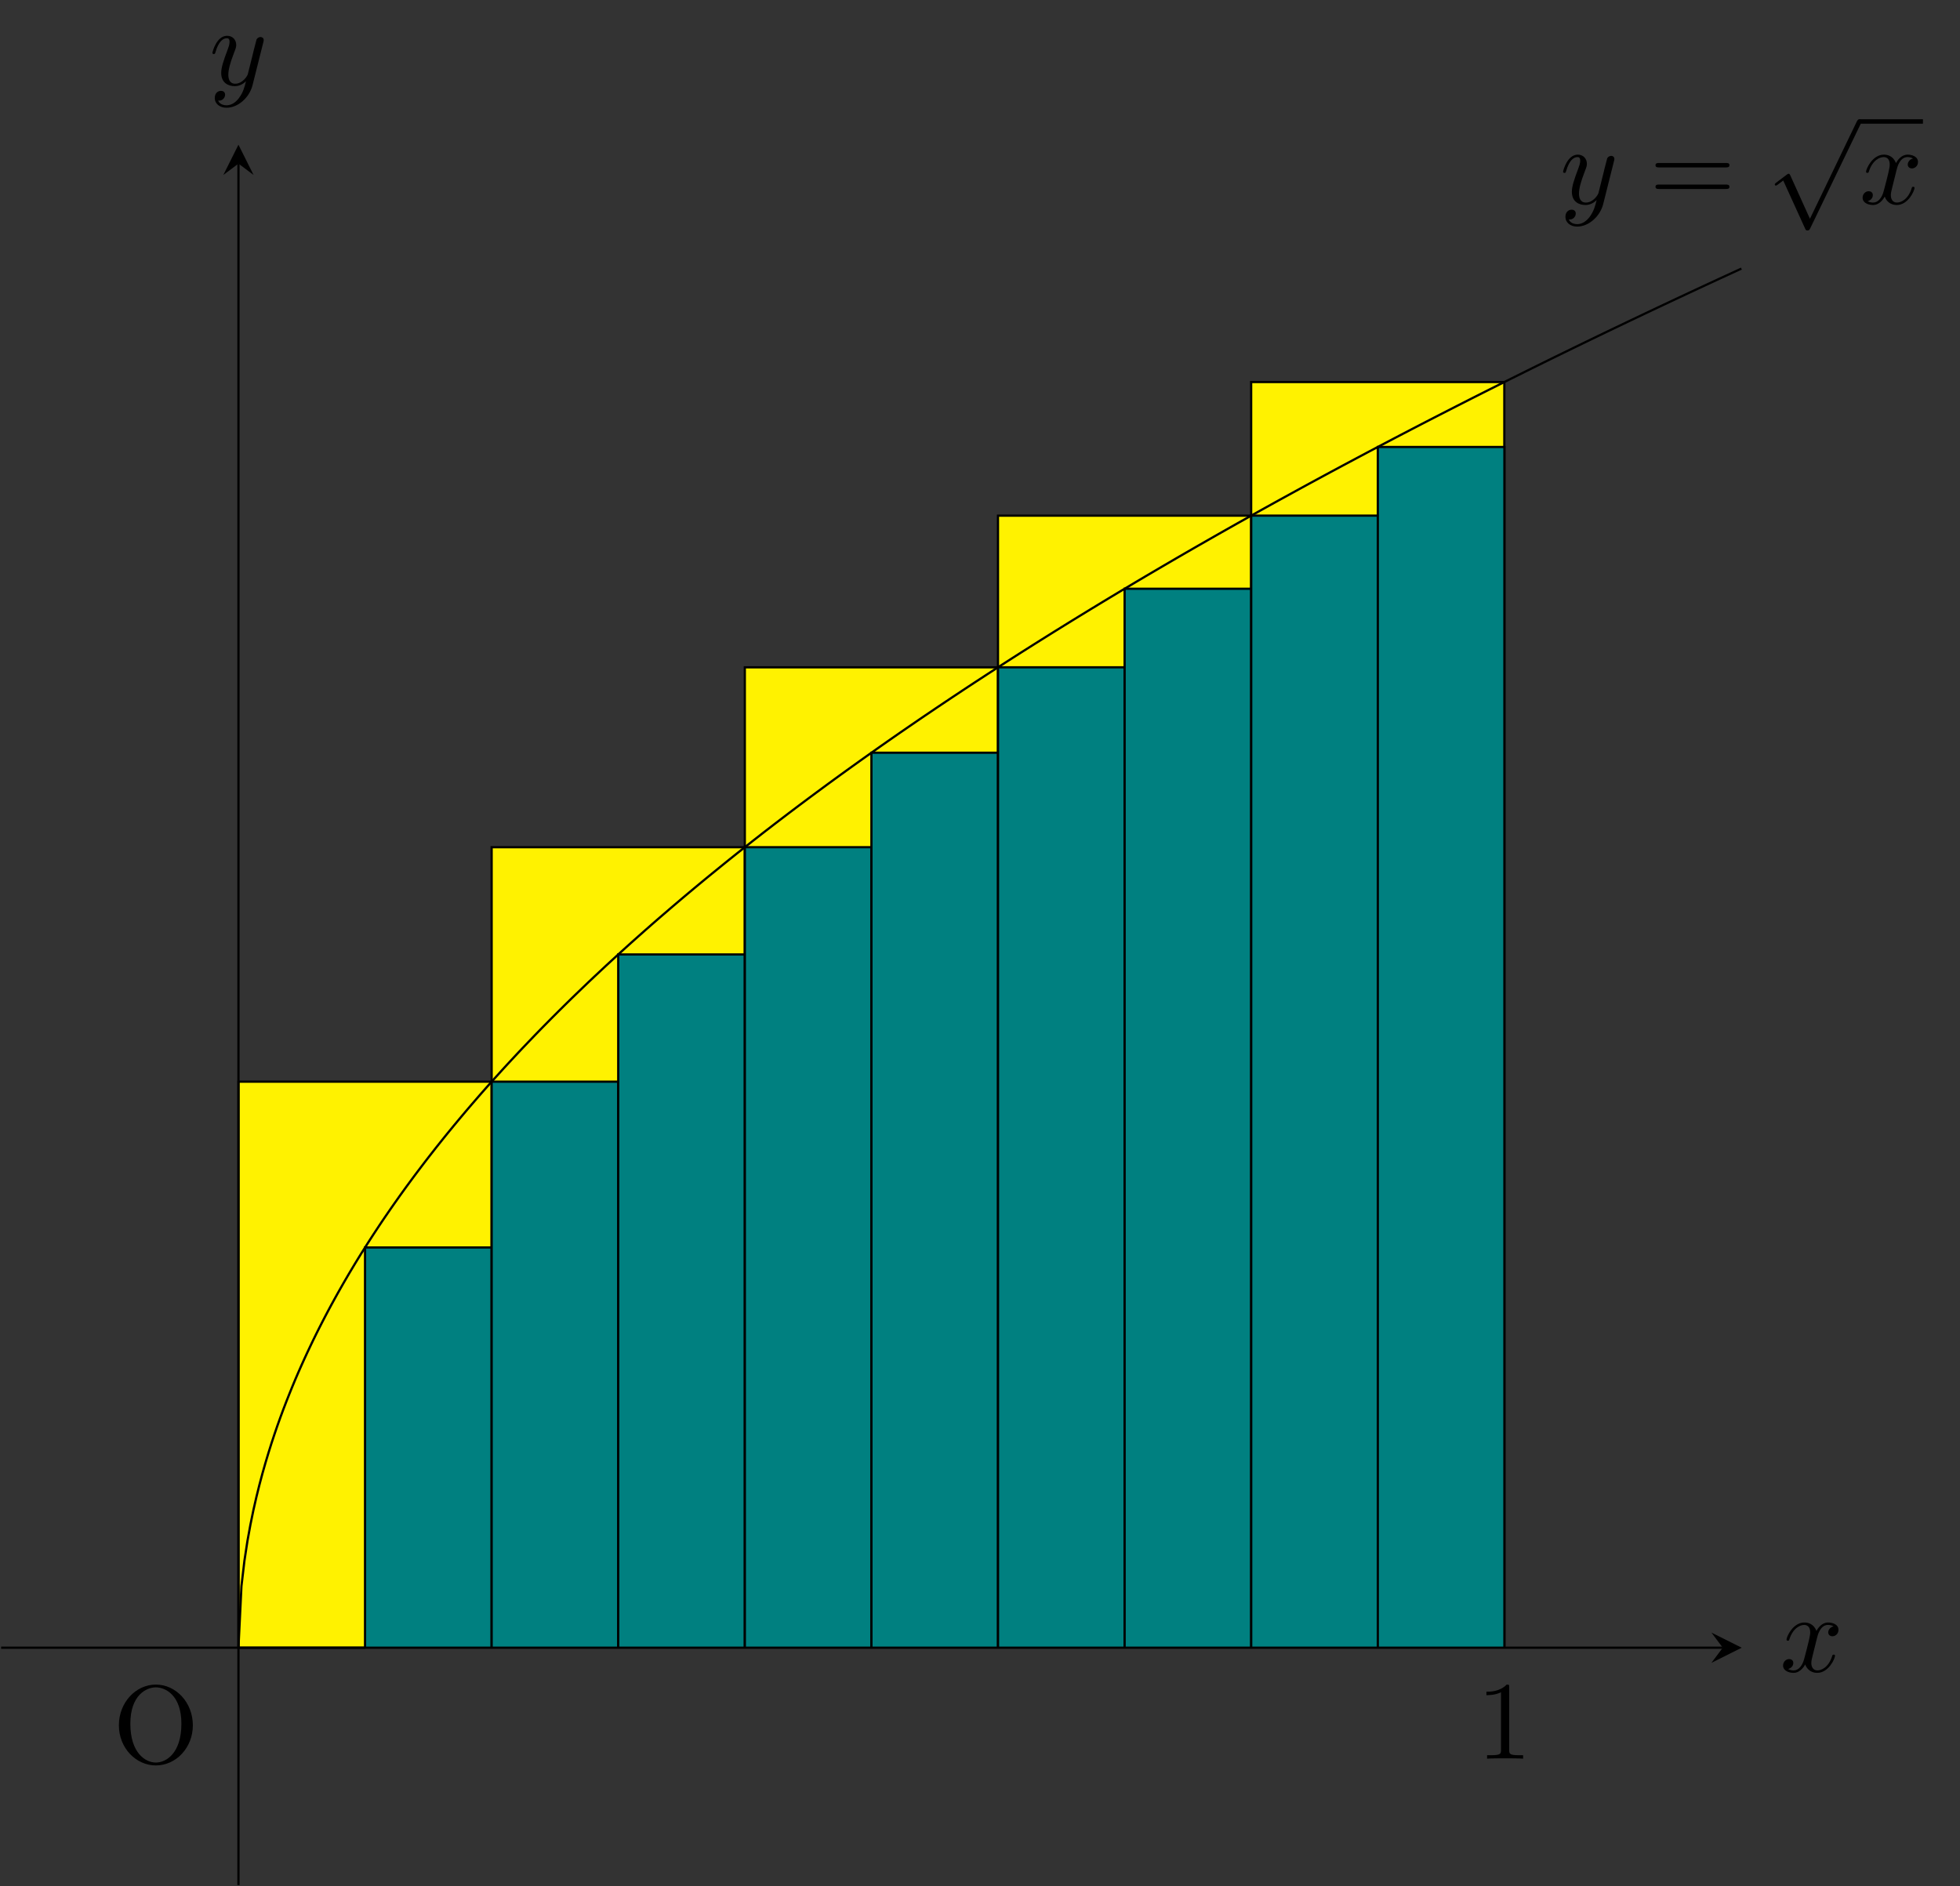 <svg xmlns="http://www.w3.org/2000/svg" xmlns:xlink="http://www.w3.org/1999/xlink" version="1.1" width="175.562pt" height="168.972pt" viewBox="0 0 175.562 168.972">
<rect x="0" y="0" width="175.562" height="168.972" fill="#333333" stroke="none"/>
<defs>
<path id="font_0_3" d="M.721 .339C.721 .543 .57 .705 .388 .705 .209 .705 .056 .545 .056 .339 .056 .134 .21-.022 .388-.022 .57-.022 .721 .137 .721 .339M.389 .004C.293 .004 .159 .092 .159 .353 .159 .612 .305 .68 .388 .68 .475 .68 .618 .609 .618 .353 .618 .088 .481 .004 .389 .004Z"/>
<path id="font_1_1" d="M.334 .302C.34 .328 .363 .42 .433 .42 .438 .42 .462 .42 .483 .407 .455 .402 .435 .377 .435 .353 .435 .337 .446 .318 .473 .318 .495 .318 .527 .336 .527 .376 .527 .428 .468 .442 .434 .442 .376 .442 .341 .389 .329 .366 .304 .432 .25 .442 .221 .442 .117 .442 .06 .313 .06 .288 .06 .278 .07 .278 .072 .278 .08 .278 .083 .28 .085 .289 .119 .395 .185 .42 .219 .42 .238 .42 .273 .411 .273 .353 .273 .322 .256 .255 .219 .115 .203 .053 .168 .011 .124 .011 .118 .011 .095 .011 .074 .024 .099 .029 .121 .05 .121 .078 .121 .105 .099 .113 .084 .113 .054 .113 .029 .087 .029 .055 .029 .009 .079-.011 .123-.011 .189-.011 .225 .059 .228 .065 .24 .028 .276-.011 .336-.011 .439-.011 .496 .118 .496 .143 .496 .153 .487 .153 .484 .153 .475 .153 .473 .149 .471 .142 .438 .035 .37 .011 .338 .011 .299 .011 .283 .043 .283 .077 .283 .099 .289 .121 .3 .165L.334 .302Z"/>
<path id="font_1_2" d="M.486 .381C.49 .395 .49 .397 .49 .404 .49 .422 .476 .431 .461 .431 .451 .431 .435 .425 .426 .41 .424 .405 .416 .374 .412 .356 .405 .33 .398 .303 .392 .276L.347 .096C.343 .081 .3 .011 .234 .011 .183 .011 .172 .055 .172 .092 .172 .138 .189 .2 .223 .288 .239 .329 .243 .34 .243 .36 .243 .405 .211 .442 .161 .442 .066 .442 .029 .297 .029 .288 .029 .278 .039 .278 .041 .278 .051 .278 .052 .28 .057 .296 .084 .39 .124 .42 .158 .42 .166 .42 .183 .42 .183 .388 .183 .363 .173 .337 .166 .318 .126 .212 .108 .155 .108 .108 .108 .019 .171-.011 .23-.011 .269-.011 .303 .006 .331 .034 .318-.018 .306-.067 .266-.12 .24-.154 .202-.183 .156-.183 .142-.183 .097-.18 .08-.141 .096-.141 .109-.141 .123-.129 .133-.12 .143-.107 .143-.088 .143-.057 .116-.053 .106-.053 .083-.053 .05-.069 .05-.118 .05-.168 .094-.205 .156-.205 .259-.205 .362-.114 .39-.001L.486 .381Z"/>
<path id="font_0_2" d="M.687 .327C.702 .327 .721 .327 .721 .347 .721 .367 .702 .367 .688 .367H.089C.075 .367 .056 .367 .056 .347 .056 .327 .075 .327 .09 .327H.687M.688 .133C.702 .133 .721 .133 .721 .153 .721 .173 .702 .173 .687 .173H.09C.075 .173 .056 .173 .056 .153 .056 .133 .075 .133 .089 .133H.688Z"/>
<path id="font_2_1" d="M.389-.855 .213-.466C.206-.45 .201-.45 .198-.45 .197-.45 .192-.45 .181-.458L.086-.53C.073-.54 .073-.543 .073-.546 .073-.551 .076-.557 .083-.557 .089-.557 .106-.543 .117-.535 .123-.53 .138-.519 .149-.511L.346-.944C.353-.96 .358-.96 .367-.96 .382-.96 .385-.954 .392-.94L.846 0C.853 .014 .853 .018 .853 .02 .853 .03 .845 .04 .833 .04 .825 .04 .818 .035 .81 .019L.389-.855Z"/>
<path id="font_0_1" d="M.294 .64C.294 .664 .294 .666 .271 .666 .209 .602 .121 .602 .089 .602V.571C.109 .571 .168 .571 .22 .597V.079C.22 .043 .217 .031 .127 .031H.095V0C.13 .003 .217 .003 .257 .003 .297 .003 .384 .003 .419 0V.031H.387C.297 .031 .294 .042 .294 .079V.64Z"/>
</defs>
<path transform="matrix(1,0,0,-1,21.359,147.613)" d="M113.387 0V113.387H90.71V0" fill="#fff200"/>
<path transform="matrix(1,0,0,-1,21.359,147.613)" stroke-width=".199" stroke-linecap="butt" stroke-miterlimit="10" stroke-linejoin="miter" fill="none" stroke="#000000" d="M113.387 0V113.387H90.71V0"/>
<path transform="matrix(1,0,0,-1,21.359,147.613)" d="M90.71 0V101.416H68.033V0" fill="#fff200"/>
<path transform="matrix(1,0,0,-1,21.359,147.613)" stroke-width=".199" stroke-linecap="butt" stroke-miterlimit="10" stroke-linejoin="miter" fill="none" stroke="#000000" d="M90.71 0V101.416H68.033V0"/>
<path transform="matrix(1,0,0,-1,21.359,147.613)" d="M68.033 0V87.829H45.356V0" fill="#fff200"/>
<path transform="matrix(1,0,0,-1,21.359,147.613)" stroke-width=".199" stroke-linecap="butt" stroke-miterlimit="10" stroke-linejoin="miter" fill="none" stroke="#000000" d="M68.033 0V87.829H45.356V0"/>
<path transform="matrix(1,0,0,-1,21.359,147.613)" d="M45.356 0V71.713H22.679V0" fill="#fff200"/>
<path transform="matrix(1,0,0,-1,21.359,147.613)" stroke-width=".199" stroke-linecap="butt" stroke-miterlimit="10" stroke-linejoin="miter" fill="none" stroke="#000000" d="M45.356 0V71.713H22.679V0"/>
<path transform="matrix(1,0,0,-1,21.359,147.613)" d="M22.679 0V50.709H.002V0" fill="#fff200"/>
<path transform="matrix(1,0,0,-1,21.359,147.613)" stroke-width=".199" stroke-linecap="butt" stroke-miterlimit="10" stroke-linejoin="miter" fill="none" stroke="#000000" d="M22.679 0V50.709H.002V0"/>
<path transform="matrix(1,0,0,-1,21.359,147.613)" d="M0 0V0H11.339" fill="#008080"/>
<path transform="matrix(1,0,0,-1,21.359,147.613)" stroke-width=".199" stroke-linecap="butt" stroke-miterlimit="10" stroke-linejoin="miter" fill="none" stroke="#000000" d="M0 0V0H11.339"/>
<path transform="matrix(1,0,0,-1,21.359,147.613)" d="M11.339 0V35.856H22.679V0" fill="#008080"/>
<path transform="matrix(1,0,0,-1,21.359,147.613)" stroke-width=".199" stroke-linecap="butt" stroke-miterlimit="10" stroke-linejoin="miter" fill="none" stroke="#000000" d="M11.339 0V35.856H22.679V0"/>
<path transform="matrix(1,0,0,-1,21.359,147.613)" d="M22.679 0V50.709H34.018V0" fill="#008080"/>
<path transform="matrix(1,0,0,-1,21.359,147.613)" stroke-width=".199" stroke-linecap="butt" stroke-miterlimit="10" stroke-linejoin="miter" fill="none" stroke="#000000" d="M22.679 0V50.709H34.018V0"/>
<path transform="matrix(1,0,0,-1,21.359,147.613)" d="M34.018 0V62.107H45.358V0" fill="#008080"/>
<path transform="matrix(1,0,0,-1,21.359,147.613)" stroke-width=".199" stroke-linecap="butt" stroke-miterlimit="10" stroke-linejoin="miter" fill="none" stroke="#000000" d="M34.018 0V62.107H45.358V0"/>
<path transform="matrix(1,0,0,-1,21.359,147.613)" d="M45.358 0V71.715H56.697V0" fill="#008080"/>
<path transform="matrix(1,0,0,-1,21.359,147.613)" stroke-width=".199" stroke-linecap="butt" stroke-miterlimit="10" stroke-linejoin="miter" fill="none" stroke="#000000" d="M45.358 0V71.715H56.697V0"/>
<path transform="matrix(1,0,0,-1,21.359,147.613)" d="M56.697 0V80.179H68.036V0" fill="#008080"/>
<path transform="matrix(1,0,0,-1,21.359,147.613)" stroke-width=".199" stroke-linecap="butt" stroke-miterlimit="10" stroke-linejoin="miter" fill="none" stroke="#000000" d="M56.697 0V80.179H68.036V0"/>
<path transform="matrix(1,0,0,-1,21.359,147.613)" d="M68.036 0V87.831H79.376V0" fill="#008080"/>
<path transform="matrix(1,0,0,-1,21.359,147.613)" stroke-width=".199" stroke-linecap="butt" stroke-miterlimit="10" stroke-linejoin="miter" fill="none" stroke="#000000" d="M68.036 0V87.831H79.376V0"/>
<path transform="matrix(1,0,0,-1,21.359,147.613)" d="M79.376 0V94.869H90.715V0" fill="#008080"/>
<path transform="matrix(1,0,0,-1,21.359,147.613)" stroke-width=".199" stroke-linecap="butt" stroke-miterlimit="10" stroke-linejoin="miter" fill="none" stroke="#000000" d="M79.376 0V94.869H90.715V0"/>
<path transform="matrix(1,0,0,-1,21.359,147.613)" d="M90.715 0V101.42H102.055V0" fill="#008080"/>
<path transform="matrix(1,0,0,-1,21.359,147.613)" stroke-width=".199" stroke-linecap="butt" stroke-miterlimit="10" stroke-linejoin="miter" fill="none" stroke="#000000" d="M90.715 0V101.42H102.055V0"/>
<path transform="matrix(1,0,0,-1,21.359,147.613)" d="M102.055 0V107.57H113.394V0" fill="#008080"/>
<path transform="matrix(1,0,0,-1,21.359,147.613)" stroke-width=".199" stroke-linecap="butt" stroke-miterlimit="10" stroke-linejoin="miter" fill="none" stroke="#000000" d="M102.055 0V107.57H113.394V0"/>
<path transform="matrix(1,0,0,-1,21.359,147.613)" stroke-width=".399" stroke-linecap="butt" stroke-miterlimit="10" stroke-linejoin="miter" fill="none" stroke="#000000" d="M0 0"/>
<use data-text="O" xlink:href="#font_0_3" transform="matrix(9.963,0,0,-9.963,10.091,157.94)"/>
<path transform="matrix(1,0,0,-1,21.359,147.613)" stroke-width=".199" stroke-linecap="butt" stroke-miterlimit="10" stroke-linejoin="miter" fill="none" stroke="#000000" d="M-21.26 0H132.954"/>
<path transform="matrix(1,0,0,-1,154.313,147.613)" d="M1.694 0-1.016 1.355 0 0-1.016-1.355"/>
<use data-text="x" xlink:href="#font_1_1" transform="matrix(9.963,0,0,-9.963,159.425,149.757)"/>
<path transform="matrix(1,0,0,-1,21.359,147.613)" stroke-width=".199" stroke-linecap="butt" stroke-miterlimit="10" stroke-linejoin="miter" fill="none" stroke="#000000" d="M0-21.26V132.954"/>
<path transform="matrix(0,-1,-1,-0,21.359,14.659)" d="M1.694 0-1.016 1.355 0 0-1.016-1.355"/>
<use data-text="y" xlink:href="#font_1_2" transform="matrix(9.963,0,0,-9.963,18.738,7.61)"/>
<path transform="matrix(1,0,0,-1,21.359,147.613)" stroke-width=".199" stroke-linecap="butt" stroke-miterlimit="10" stroke-linejoin="miter" fill="none" stroke="#000000" d="M0 0 .268 5.519 .536 7.798 .804 9.554 1.073 11.028 1.341 12.332 1.609 13.507 1.877 14.59 2.145 15.596 2.414 16.544 2.682 17.436 2.95 18.289 3.218 19.101 3.486 19.883 3.754 20.632 4.023 21.357 4.291 22.056 4.559 22.732 4.827 23.393 5.095 24.037 5.363 24.66 5.632 25.269 5.9 25.864 6.168 26.445 6.436 27.013 6.704 27.572 6.972 28.118 7.241 28.653 7.509 29.177 7.777 29.695 8.045 30.202 8.313 30.701 8.582 31.191 8.85 31.677 9.118 32.151 9.386 32.622 9.654 33.084 9.922 33.542 10.191 33.991 10.459 34.437 10.727 34.875 10.995 35.309 11.263 35.734 11.531 36.158 11.8 36.577 12.068 36.991 12.336 37.399 12.604 37.804 12.872 38.205 13.14 38.6 13.409 38.992 13.677 39.38 13.945 39.764 14.213 40.143 14.481 40.522 14.749 40.894 15.018 41.266 15.286 41.631 15.554 41.996 15.822 42.356 16.09 42.712 16.359 43.067 16.627 43.42 16.895 43.768 17.163 44.114 17.431 44.456 17.699 44.799 17.968 45.136 18.236 45.472 18.504 45.806 18.772 46.136 19.04 46.463 19.308 46.79 19.577 47.114 19.845 47.436 20.113 47.754 20.381 48.072 20.649 48.387 20.918 48.7 21.186 49.01 21.454 49.321 21.722 49.628 21.99 49.934 22.258 50.237 22.527 50.539 22.795 50.839 23.063 51.136 23.331 51.432 23.599 51.728 23.867 52.022 24.136 52.313 24.404 52.602 24.672 52.891 24.94 53.178 25.208 53.462 25.476 53.747 25.745 54.027 26.013 54.309 26.281 54.588 26.549 54.867 26.817 55.142 27.085 55.418 27.354 55.692 27.622 55.962 27.89 56.235 28.158 56.505 28.426 56.771 28.695 57.041 28.963 57.306 29.231 57.571 29.499 57.834 29.767 58.097 30.035 58.358 30.304 58.617 30.572 58.875 30.84 59.133 31.108 59.389 31.376 59.647 31.644 59.9 31.913 60.154 32.181 60.405 32.449 60.656 32.717 60.906 32.985 61.156 33.253 61.403 33.522 61.65 33.79 61.896 34.058 62.144 34.326 62.386 34.594 62.63 34.862 62.872 35.131 63.114 35.399 63.355 35.667 63.593 35.935 63.832 36.203 64.069 36.472 64.308 36.74 64.542 37.008 64.779 37.276 65.012 37.544 65.246 37.812 65.478 38.081 65.709 38.349 65.939 38.617 66.171 38.885 66.401 39.153 66.628 39.421 66.856 39.69 67.085 39.958 67.31 40.226 67.536 40.494 67.76 40.762 67.985 41.031 68.208 41.299 68.431 41.567 68.652 41.835 68.874 42.103 69.094 42.371 69.313 42.64 69.531 42.908 69.749 43.176 69.967 43.444 70.185 43.712 70.402 43.98 70.618 44.249 70.832 44.517 71.047 44.785 71.26 45.053 71.473 45.321 71.685 45.589 71.896 45.858 72.107 46.126 72.319 46.394 72.528 46.662 72.737 46.93 72.948 47.198 73.156 47.467 73.362 47.735 73.569 48.003 73.777 48.271 73.981 48.539 74.187 48.808 74.391 49.076 74.595 49.344 74.8 49.612 75.002 49.88 75.204 50.148 75.407 50.417 75.608 50.685 75.808 50.953 76.009 51.221 76.208 51.489 76.407 51.757 76.606 52.026 76.803 52.294 77.002 52.562 77.199 52.83 77.397 53.098 77.592 53.366 77.788 53.635 77.983 53.903 78.179 54.171 78.372 54.439 78.566 54.707 78.758 54.976 78.952 55.244 79.144 55.512 79.336 55.78 79.528 56.048 79.718 56.316 79.909 56.585 80.099 56.853 80.288 57.121 80.478 57.389 80.667 57.657 80.855 57.925 81.042 58.194 81.231 58.462 81.417 58.73 81.604 58.998 81.789 59.266 81.976 59.534 82.16 59.803 82.345 60.071 82.53 60.339 82.713 60.607 82.897 60.875 83.082 61.144 83.264 61.412 83.447 61.68 83.627 61.948 83.808 62.216 83.99 62.484 84.172 62.753 84.352 63.021 84.532 63.289 84.712 63.557 84.89 63.825 85.07 64.093 85.248 64.362 85.426 64.63 85.604 64.898 85.783 65.166 85.959 65.434 86.136 65.702 86.312 65.971 86.489 66.239 86.663 66.507 86.838 66.775 87.013 67.043 87.188 67.311 87.362 67.58 87.535 67.848 87.71 68.116 87.883 68.384 88.056 68.652 88.227 68.921 88.4 69.189 88.572 69.457 88.743 69.725 88.914 69.993 89.085 70.261 89.257 70.53 89.426 70.798 89.596 71.066 89.765 71.334 89.935 71.602 90.103 71.87 90.272 72.139 90.44 72.407 90.608 72.675 90.776 72.943 90.944 73.211 91.111 73.48 91.276 73.748 91.444 74.016 91.61 74.284 91.776 74.552 91.942 74.82 92.106 75.089 92.271 75.357 92.437 75.625 92.599 75.893 92.764 76.161 92.928 76.429 93.093 76.698 93.253 76.966 93.418 77.234 93.58 77.502 93.743 77.77 93.904 78.038 94.067 78.307 94.228 78.575 94.388 78.843 94.551 79.111 94.712 79.379 94.871 79.648 95.03 79.916 95.191 80.184 95.35 80.452 95.51 80.72 95.669 80.988 95.826 81.257 95.987 81.525 96.144 81.793 96.302 82.061 96.459 82.329 96.617 82.597 96.774 82.866 96.932 83.134 97.087 83.402 97.245 83.67 97.402 83.938 97.558 84.206 97.714 84.475 97.868 84.743 98.025 85.011 98.179 85.279 98.333 85.547 98.489 85.816 98.643 86.084 98.797 86.352 98.949 86.62 99.103 86.888 99.257 87.156 99.409 87.425 99.563 87.693 99.716 87.961 99.868 88.229 100.02 88.497 100.172 88.765 100.323 89.034 100.475 89.302 100.626 89.57 100.778 89.838 100.927 90.106 101.077 90.374 101.229 90.643 101.378 90.911 101.529 91.179 101.677 91.447 101.828 91.715 101.977 91.984 102.126 92.252 102.274 92.52 102.423 92.788 102.572 93.056 102.719 93.324 102.868 93.593 103.015 93.861 103.162 94.129 103.309 94.397 103.456 94.665 103.603 94.933 103.75 95.202 103.897 95.47 104.043 95.738 104.19 96.006 104.335 96.274 104.48 96.542 104.626 96.811 104.771 97.079 104.916 97.347 105.062 97.615 105.205 97.883 105.351 98.151 105.494 98.42 105.638 98.688 105.783 98.956 105.927 99.224 106.069 99.492 106.212 99.761 106.354 100.029 106.498 100.297 106.641 100.565 106.783 100.833 106.925 101.101 107.069 101.37 107.211 101.638 107.352 101.906 107.493 102.174 107.634 102.442 107.776 102.71 107.916 102.979 108.057 103.247 108.197 103.515 108.339 103.783 108.479 104.051 108.619 104.319 108.759 104.588 108.897 104.856 109.038 105.124 109.178 105.392 109.316 105.66 109.455 105.929 109.595 106.197 109.733 106.465 109.872 106.733 110.01 107.001 110.148 107.269 110.285 107.538 110.423 107.806 110.56 108.074 110.697 108.342 110.835 108.61 110.972 108.878 111.109 109.147 111.247 109.415 111.382 109.683 111.519 109.951 111.655 110.219 111.792 110.487 111.929 110.756 112.064 111.024 112.199 111.292 112.334 111.56 112.47 111.828 112.605 112.097 112.74 112.365 112.873 112.633 113.008 112.901 113.143 113.169 113.276 113.437 113.411 113.706 113.545 113.974 113.68 114.242 113.813 114.51 113.946 114.778 114.079 115.046 114.212 115.315 114.346 115.583 114.479 115.851 114.612 116.119 114.744 116.387 114.877 116.655 115.008 116.924 115.142 117.192 115.273 117.46 115.406 117.728 115.538 117.996 115.669 118.265 115.799 118.533 115.931 118.801 116.062 119.069 116.192 119.337 116.323 119.605 116.455 119.874 116.585 120.142 116.714 120.41 116.846 120.678 116.976 120.946 117.105 121.214 117.235 121.483 117.365 121.751 117.495 122.019 117.623 122.287 117.752 122.555 117.882 122.823 118.01 123.092 118.14 123.36 118.268 123.628 118.396 123.896 118.524 124.164 118.652 124.433 118.782 124.701 118.91 124.969 119.036 125.237 119.164 125.505 119.29 125.773 119.42 126.042 119.547 126.31 119.673 126.578 119.801 126.846 119.927 127.114 120.055 127.382 120.18 127.651 120.308 127.919 120.432 128.187 120.559 128.455 120.687 128.723 120.811 128.991 120.938 129.26 121.062 129.528 121.188 129.796 121.315 130.064 121.439 130.332 121.564 130.601 121.69 130.869 121.815 131.137 121.939 131.405 122.064 131.673 122.189 131.941 122.313 132.21 122.436 132.478 122.562 132.746 122.685 133.014 122.808 133.282 122.932 133.55 123.055 133.819 123.18 134.087 123.303 134.355 123.427 134.623 123.548"/>
<use data-text="y" xlink:href="#font_1_2" transform="matrix(9.963,0,0,-9.963,139.72,18.257)"/>
<use data-text="=" xlink:href="#font_0_2" transform="matrix(9.963,0,0,-9.963,147.729,18.257)"/>
<use data-text="&#x221a;" xlink:href="#font_2_1" transform="matrix(9.963,0,0,-9.963,158.245,11.081)"/>
<path transform="matrix(1,0,0,-1,166.548,10.882)" stroke-width=".398" stroke-linecap="butt" stroke-miterlimit="10" stroke-linejoin="miter" fill="none" stroke="#000000" d="M0 0H5.694"/>
<use data-text="x" xlink:href="#font_1_1" transform="matrix(9.963,0,0,-9.963,166.548,18.257)"/>
<path transform="matrix(1,0,0,-1,21.359,147.613)" stroke-width=".399" stroke-linecap="butt" stroke-miterlimit="10" stroke-linejoin="miter" fill="none" stroke="#000000" d="M113.387 0"/>
<use data-text="1" xlink:href="#font_0_1" transform="matrix(9.963,0,0,-9.963,132.255,157.553)"/>
</svg>
